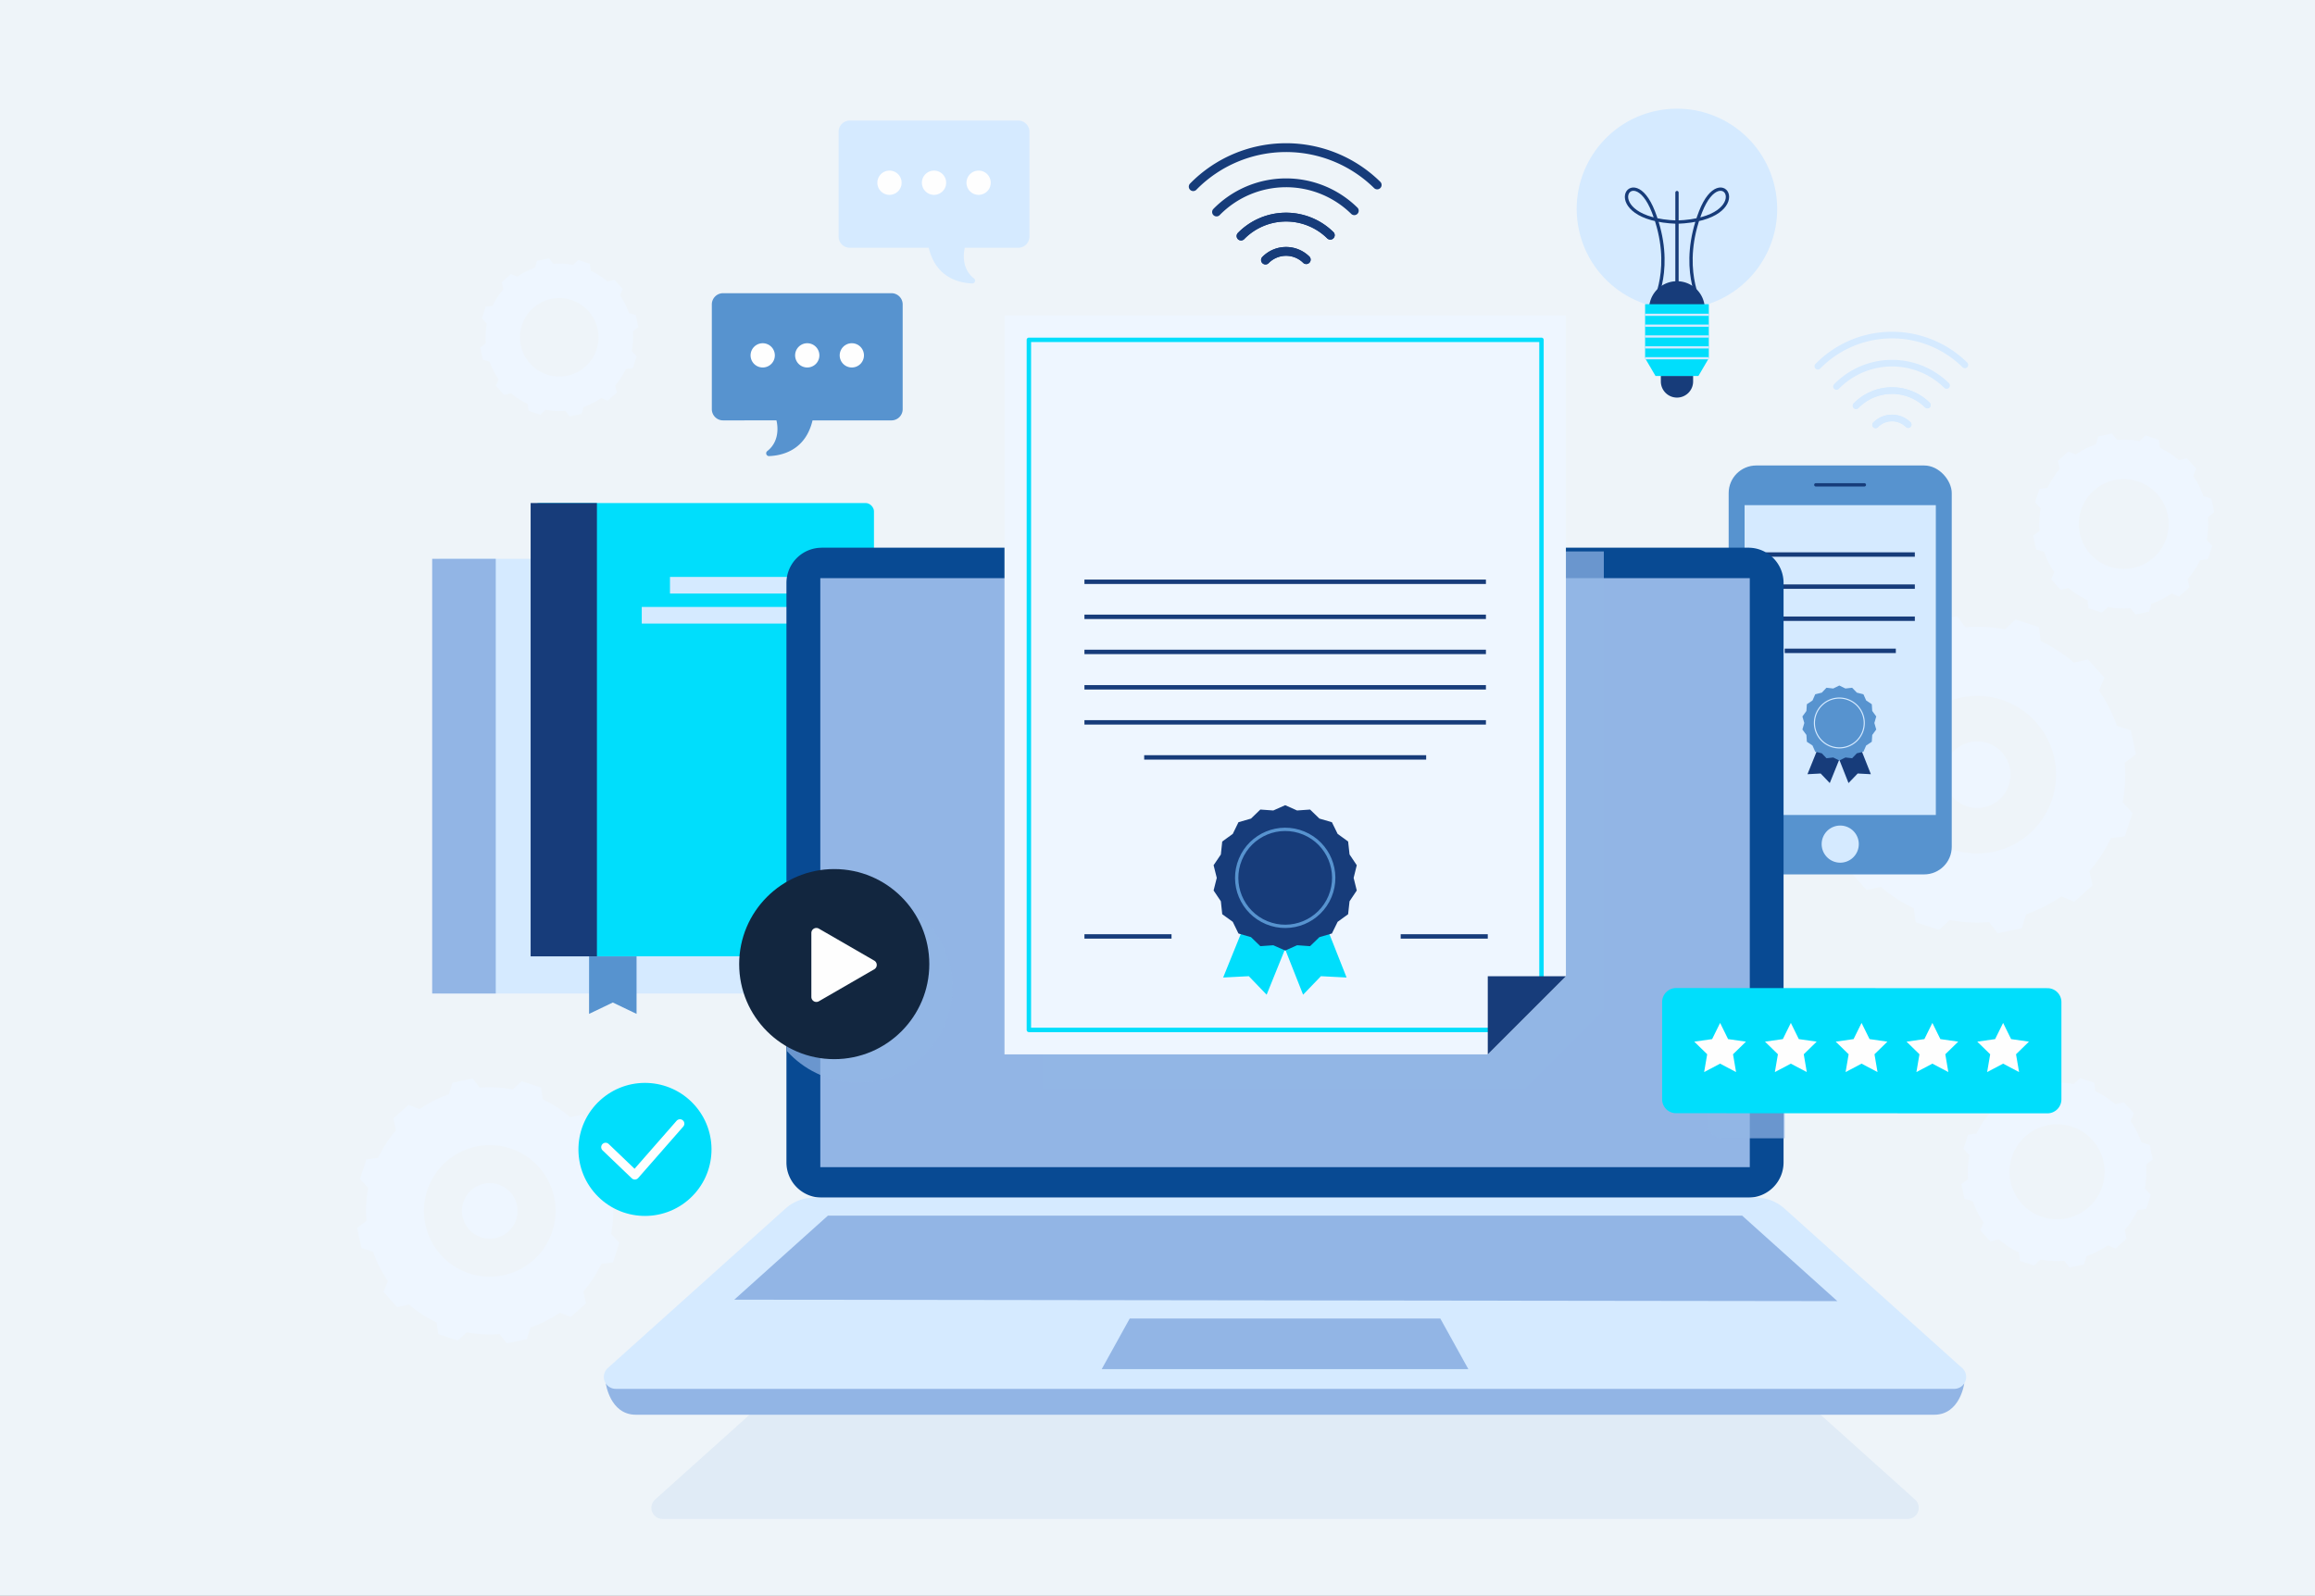 <svg xmlns="http://www.w3.org/2000/svg" xmlns:xlink="http://www.w3.org/1999/xlink" width="525" height="361.976" viewBox="0 0 525 361.976">
  <rect x="0" y="0" width="525" height="361.976" fill="#808080" stroke="none"/>
  <defs>
    <clipPath id="clip-path">
      <rect id="Rectángulo_40401" data-name="Rectángulo 40401" width="136.39" height="129.06" transform="translate(167.42 113.62)" fill="none"/>
    </clipPath>
    <clipPath id="clip-path-2">
      <rect id="Rectángulo_40402" data-name="Rectángulo 40402" width="24.24" height="39.81" transform="translate(319.53 209.83)" fill="none"/>
    </clipPath>
    <clipPath id="clip-path-3">
      <rect id="Rectángulo_40403" data-name="Rectángulo 40403" width="39.32" height="52.22" transform="translate(117.5 185.27)" fill="none"/>
    </clipPath>
  </defs>
  <g id="Grupo_131833" data-name="Grupo 131833" transform="translate(-895 -5560.627)">
    <path id="BG" d="M0,0H525V361.976H0Z" transform="translate(895 5560.627)" fill="#f3f9ff" opacity="0.949"/>
    <g id="Grupo_131832" data-name="Grupo 131832">
      <g id="_1_2_D_copy" data-name="1_2_D copy" transform="translate(955.96 5572.098)">
        <g id="Layer_1">
          <g id="Grupo_112501" data-name="Grupo 112501">
            <g id="Grupo_112448" data-name="Grupo 112448">
              <path id="Trazado_118538" data-name="Trazado 118538" d="M425.73,252.71l1.53-1.17-.69-3.29-1.9-.59a20.216,20.216,0,0,0-2.44-4.82l.73-1.77-2.25-2.5-1.95.44a20.278,20.278,0,0,0-4.53-2.95l-.25-1.91-3.2-1.05-1.46,1.35a20.225,20.225,0,0,0-5.4-.28l-1.17-1.53-3.29.69-.59,1.9a20.217,20.217,0,0,0-4.82,2.44l-1.77-.73-2.5,2.25.44,1.95a20.278,20.278,0,0,0-2.95,4.53l-1.91.25-1.05,3.2,1.35,1.46a20.226,20.226,0,0,0-.28,5.4l-1.53,1.17.69,3.29,1.9.59a20.217,20.217,0,0,0,2.44,4.82l-.73,1.77,2.25,2.5,1.95-.44a20.279,20.279,0,0,0,4.53,2.95l.25,1.91,3.2,1.05,1.46-1.35a20.226,20.226,0,0,0,5.4.28l1.17,1.53,3.29-.69.59-1.9a20.217,20.217,0,0,0,4.82-2.44l1.77.73,2.5-2.25-.44-1.95a20.279,20.279,0,0,0,2.95-4.53l1.91-.25,1.05-3.2-1.35-1.46a20.226,20.226,0,0,0,.28-5.4Zm-20.18,12.41a10.78,10.78,0,1,1,10.78-10.78A10.785,10.785,0,0,1,405.55,265.12Z" fill="#eef6ff"/>
              <path id="Trazado_118539" data-name="Trazado 118539" d="M82.54,63.7l1.26-.97-.57-2.72-1.57-.49a16.379,16.379,0,0,0-2.02-3.98l.61-1.46-1.86-2.07-1.61.36a16.794,16.794,0,0,0-3.74-2.43l-.21-1.57-2.64-.86-1.21,1.11a16.547,16.547,0,0,0-4.46-.23l-.97-1.26-2.72.57-.49,1.57a16.379,16.379,0,0,0-3.98,2.02l-1.46-.61-2.07,1.86.36,1.61a16.794,16.794,0,0,0-2.43,3.74l-1.57.21-.86,2.64,1.11,1.21a16.547,16.547,0,0,0-.23,4.46l-1.26.97.57,2.72,1.57.49a16.379,16.379,0,0,0,2.02,3.98l-.61,1.46,1.86,2.07,1.61-.36a16.794,16.794,0,0,0,3.74,2.43l.21,1.57,2.64.86,1.21-1.11a16.547,16.547,0,0,0,4.46.23l.97,1.26,2.72-.57.49-1.57a16.379,16.379,0,0,0,3.98-2.02l1.46.61,2.07-1.86-.36-1.61a16.794,16.794,0,0,0,2.43-3.74l1.57-.21.86-2.64-1.11-1.21a16.547,16.547,0,0,0,.23-4.46ZM65.87,73.95a8.9,8.9,0,1,1,8.9-8.9A8.9,8.9,0,0,1,65.87,73.95Z" fill="#eef6ff"/>
              <path id="Trazado_118540" data-name="Trazado 118540" d="M439.75,105.86l1.44-1.11-.66-3.11-1.8-.56a18.622,18.622,0,0,0-2.31-4.56l.69-1.67-2.12-2.37-1.84.41a19.811,19.811,0,0,0-4.28-2.79l-.24-1.8-3.02-.99-1.38,1.27a19.3,19.3,0,0,0-5.11-.27l-1.11-1.44-3.11.66-.56,1.8a18.622,18.622,0,0,0-4.56,2.31l-1.67-.69-2.37,2.12.41,1.84a19.813,19.813,0,0,0-2.79,4.28l-1.8.24-.99,3.02,1.27,1.38a19.3,19.3,0,0,0-.27,5.11l-1.44,1.11.66,3.11,1.8.56a18.622,18.622,0,0,0,2.31,4.56l-.69,1.67,2.12,2.37,1.84-.41a19.811,19.811,0,0,0,4.28,2.79l.24,1.8,3.02.99,1.38-1.27a19.3,19.3,0,0,0,5.11.27l1.11,1.44,3.11-.66.56-1.8a18.622,18.622,0,0,0,4.56-2.31l1.67.69,2.37-2.12-.41-1.84a19.813,19.813,0,0,0,2.79-4.28l1.8-.24.99-3.02-1.27-1.38A19.3,19.3,0,0,0,439.75,105.86Zm-19.08,11.73a10.19,10.19,0,1,1,10.19-10.19A10.187,10.187,0,0,1,420.67,117.59Z" fill="#eef6ff"/>
              <path id="Trazado_118541" data-name="Trazado 118541" d="M78.04,260.96l2.11-1.62-.96-4.56-2.64-.82a27.7,27.7,0,0,0-3.38-6.67l1.01-2.45-3.11-3.47-2.69.6a28.5,28.5,0,0,0-6.27-4.08l-.35-2.64-4.43-1.45-2.02,1.86a27.741,27.741,0,0,0-7.47-.39l-1.62-2.11-4.56.96-.82,2.64a27.7,27.7,0,0,0-6.67,3.38l-2.45-1.02-3.47,3.11.6,2.69a28.5,28.5,0,0,0-4.08,6.27l-2.64.35-1.45,4.43,1.86,2.02a27.742,27.742,0,0,0-.39,7.47l-2.11,1.62.96,4.56,2.64.82a27.7,27.7,0,0,0,3.38,6.67L26,281.58l3.11,3.47,2.69-.6a28.5,28.5,0,0,0,6.27,4.08l.35,2.64,4.43,1.45,2.02-1.86a27.742,27.742,0,0,0,7.47.39l1.62,2.11,4.56-.96.82-2.64a27.7,27.7,0,0,0,6.67-3.38l2.45,1.02,3.47-3.11-.6-2.69a28.5,28.5,0,0,0,4.08-6.27l2.64-.35,1.45-4.43-1.86-2.02a27.742,27.742,0,0,0,.39-7.47ZM50.11,278.13a14.92,14.92,0,1,1,14.92-14.92A14.92,14.92,0,0,1,50.11,278.13Zm6.3-14.92a6.3,6.3,0,1,1-6.3-6.3A6.3,6.3,0,0,1,56.41,263.21Z" fill="#eef6ff"/>
              <path id="Trazado_118542" data-name="Trazado 118542" d="M420.89,161.57l2.53-1.94-1.15-5.46-3.16-.99a33.351,33.351,0,0,0-4.05-7.99l1.22-2.93-3.72-4.15-3.22.72a33.672,33.672,0,0,0-7.5-4.88l-.41-3.16-5.3-1.73-2.42,2.23a33.336,33.336,0,0,0-8.95-.47l-1.94-2.53-5.46,1.15-.99,3.16a33.35,33.35,0,0,0-7.99,4.05l-2.93-1.22-4.15,3.72.72,3.22a33.673,33.673,0,0,0-4.88,7.5l-3.16.41-1.73,5.3,2.23,2.42a33.336,33.336,0,0,0-.47,8.95l-2.53,1.94,1.15,5.46,3.16.99a33.351,33.351,0,0,0,4.05,7.99l-1.22,2.93,3.72,4.15,3.22-.72a33.672,33.672,0,0,0,7.5,4.88l.41,3.16,5.3,1.73,2.42-2.23a33.336,33.336,0,0,0,8.95.47l1.94,2.53,5.46-1.15.99-3.16a33.35,33.35,0,0,0,7.99-4.05l2.93,1.22,4.15-3.72-.72-3.22a33.673,33.673,0,0,0,4.88-7.5l3.16-.41,1.73-5.3-2.23-2.42A33.336,33.336,0,0,0,420.89,161.57Zm-33.45,20.56a17.87,17.87,0,1,1,17.87-17.87A17.869,17.869,0,0,1,387.44,182.13Zm7.55-17.87a7.55,7.55,0,1,1-7.55-7.55A7.55,7.55,0,0,1,394.99,164.26Z" fill="#eef6ff"/>
            </g>
            <g id="Grupo_112500" data-name="Grupo 112500">
              <g id="Grupo_112475" data-name="Grupo 112475">
                <g id="Grupo_112457" data-name="Grupo 112457">
                  <g id="Grupo_112455" data-name="Grupo 112455">
                    <g id="Grupo_112450" data-name="Grupo 112450">
                      <rect id="Rectángulo_40390" data-name="Rectángulo 40390" width="50.59" height="92.76" rx="6.26" transform="translate(331.07 94.12)" fill="#5793cf"/>
                      <g id="Grupo_112449" data-name="Grupo 112449">
                        <rect id="Rectángulo_40391" data-name="Rectángulo 40391" width="70.28" height="43.37" transform="translate(378.05 103.12) rotate(90)" fill="#d5eaff"/>
                        <path id="Trazado_118543" data-name="Trazado 118543" d="M360.58,180.01a4.21,4.21,0,1,0-4.21,4.21A4.21,4.21,0,0,0,360.58,180.01Z" fill="#d5eaff"/>
                        <path id="Trazado_118544" data-name="Trazado 118544" d="M361.84,98.89h-11a.38.38,0,0,1-.38-.38h0a.38.38,0,0,1,.38-.38h11a.38.38,0,0,1,.38.38h0A.38.38,0,0,1,361.84,98.89Z" fill="#173c7a"/>
                      </g>
                    </g>
                    <g id="Grupo_112451" data-name="Grupo 112451">
                      <line id="Línea_166" data-name="Línea 166" x2="33.84" transform="translate(339.45 114.32)" fill="none" stroke="#173c7a" stroke-miterlimit="10" stroke-width="1"/>
                      <line id="Línea_167" data-name="Línea 167" x2="33.84" transform="translate(339.45 121.6)" fill="none" stroke="#173c7a" stroke-miterlimit="10" stroke-width="1"/>
                      <line id="Línea_168" data-name="Línea 168" x2="33.84" transform="translate(339.45 128.88)" fill="none" stroke="#173c7a" stroke-miterlimit="10" stroke-width="1"/>
                      <line id="Línea_169" data-name="Línea 169" x2="25.2" transform="translate(343.78 136.17)" fill="none" stroke="#173c7a" stroke-miterlimit="10" stroke-width="1"/>
                    </g>
                    <g id="Grupo_112454" data-name="Grupo 112454">
                      <g id="Grupo_112452" data-name="Grupo 112452">
                        <path id="Trazado_118545" data-name="Trazado 118545" d="M354,166.16l-2.07-2.17-2.99.16,3.27-8.09,5.06,2.01Z" fill="#173c7a"/>
                        <path id="Trazado_118546" data-name="Trazado 118546" d="M358.25,166.16l2.08-2.17,2.99.16-3.2-8.09-5.06,2.01Z" fill="#173c7a"/>
                      </g>
                      <g id="Grupo_112453" data-name="Grupo 112453">
                        <path id="Trazado_118547" data-name="Trazado 118547" d="M364.11,152.53l.43-1.48-.91-1.24-.1-1.53-1.28-.86-.62-1.4-1.49-.37-1.07-1.11-1.52.17-1.39-.68-1.38.68-1.53-.17-1.06,1.11-1.49.37-.62,1.41-1.28.85-.1,1.53-.91,1.25.43,1.47-.43,1.48.91,1.24.1,1.54,1.28.85.62,1.41,1.49.36,1.06,1.12,1.53-.17,1.38.68,1.39-.68,1.52.17,1.07-1.12,1.49-.36.62-1.41,1.28-.85.1-1.54.91-1.24Z" fill="#5793cf"/>
                        <path id="Trazado_118548" data-name="Trazado 118548" d="M361.82,152.53a5.65,5.65,0,1,0-5.65,5.65A5.651,5.651,0,0,0,361.82,152.53Z" fill="none" stroke="#d5eaff" stroke-miterlimit="10" stroke-width="0.25"/>
                      </g>
                    </g>
                  </g>
                  <g id="Grupo_112456" data-name="Grupo 112456">
                    <path id="Trazado_118549" data-name="Trazado 118549" d="M359.96,80.56a11.432,11.432,0,0,1,16.18-.15" fill="none" stroke="#d5eaff" stroke-linecap="round" stroke-linejoin="round" stroke-width="1.5"/>
                    <path id="Trazado_118550" data-name="Trazado 118550" d="M380.49,75.97a17.637,17.637,0,0,0-24.97.24" fill="none" stroke="#d5eaff" stroke-linecap="round" stroke-linejoin="round" stroke-width="1.5"/>
                    <path id="Trazado_118551" data-name="Trazado 118551" d="M384.64,71.3a23.564,23.564,0,0,0-33.35.31" fill="none" stroke="#d5eaff" stroke-linecap="round" stroke-linejoin="round" stroke-width="1.5"/>
                    <path id="Trazado_118552" data-name="Trazado 118552" d="M364.39,84.91a5.227,5.227,0,0,1,7.39-.06" fill="none" stroke="#d5eaff" stroke-linecap="round" stroke-linejoin="round" stroke-width="1.5"/>
                    <path id="Trazado_118553" data-name="Trazado 118553" d="M376.13,80.41a11.432,11.432,0,0,0-16.18.15" fill="none" stroke="#d5eaff" stroke-linecap="round" stroke-linejoin="round" stroke-width="1.5"/>
                    <path id="Trazado_118554" data-name="Trazado 118554" d="M371.78,84.84a5.227,5.227,0,0,0-7.39.06" fill="none" stroke="#d5eaff" stroke-linecap="round" stroke-linejoin="round" stroke-width="1.5"/>
                  </g>
                </g>
                <g id="Grupo_112463" data-name="Grupo 112463">
                  <g id="Grupo_112459" data-name="Grupo 112459">
                    <rect id="Rectángulo_40392" data-name="Rectángulo 40392" width="74.49" height="98.6" rx="1.78" transform="translate(37.23 115.29)" fill="#d5eaff"/>
                    <rect id="Rectángulo_40393" data-name="Rectángulo 40393" width="14.42" height="98.61" transform="translate(37.05 115.29)" fill="#92b5e5"/>
                    <g id="Grupo_112458" data-name="Grupo 112458">
                      <rect id="Rectángulo_40394" data-name="Rectángulo 40394" width="40.2" height="3.62" transform="translate(61.21 137.9)" fill="#d5eaff"/>
                      <rect id="Rectángulo_40395" data-name="Rectángulo 40395" width="27.91" height="3.62" transform="translate(67.36 131.36)" fill="#d5eaff"/>
                    </g>
                  </g>
                  <g id="Grupo_112462" data-name="Grupo 112462">
                    <path id="Trazado_118555" data-name="Trazado 118555" d="M83.4,218.52l-5.39-2.58-5.38,2.58V205.47H83.4Z" fill="#5793cf"/>
                    <g id="Grupo_112461" data-name="Grupo 112461">
                      <rect id="Rectángulo_40396" data-name="Rectángulo 40396" width="77.68" height="102.82" rx="1.86" transform="translate(59.56 102.64)" fill="#00defc"/>
                      <rect id="Rectángulo_40397" data-name="Rectángulo 40397" width="15.03" height="102.83" transform="translate(59.38 102.64)" fill="#173c7a"/>
                      <g id="Grupo_112460" data-name="Grupo 112460">
                        <rect id="Rectángulo_40398" data-name="Rectángulo 40398" width="41.92" height="3.77" transform="translate(84.58 126.21)" fill="#d5eaff"/>
                        <rect id="Rectángulo_40399" data-name="Rectángulo 40399" width="29.1" height="3.77" transform="translate(90.98 119.4)" fill="#d5eaff"/>
                      </g>
                    </g>
                  </g>
                </g>
                <g id="Grupo_112468" data-name="Grupo 112468">
                  <g id="Grupo_112465" data-name="Grupo 112465">
                    <path id="Trazado_118556" data-name="Trazado 118556" d="M131.76,44.73h17.9c1.6,6.77,6.84,7.98,9.86,8.1a.634.634,0,0,0,.4-1.14c-3.33-2.6-2.07-6.96-2.07-6.96h12.11a2.544,2.544,0,0,0,2.54-2.54V18.42a2.544,2.544,0,0,0-2.54-2.54h-38.2a2.544,2.544,0,0,0-2.54,2.54V42.19a2.544,2.544,0,0,0,2.54,2.54Z" fill="#d5eaff"/>
                    <g id="Grupo_112464" data-name="Grupo 112464">
                      <path id="Trazado_118557" data-name="Trazado 118557" d="M158.22,29.98a2.75,2.75,0,1,1,2.75,2.75A2.748,2.748,0,0,1,158.22,29.98Z" fill="#fefefe"/>
                      <path id="Trazado_118558" data-name="Trazado 118558" d="M148.11,29.98a2.75,2.75,0,1,1,2.75,2.75A2.748,2.748,0,0,1,148.11,29.98Z" fill="#fefefe"/>
                      <path id="Trazado_118559" data-name="Trazado 118559" d="M138.01,29.98a2.75,2.75,0,1,1,2.75,2.75A2.748,2.748,0,0,1,138.01,29.98Z" fill="#fefefe"/>
                    </g>
                  </g>
                  <g id="Grupo_112467" data-name="Grupo 112467">
                    <path id="Trazado_118560" data-name="Trazado 118560" d="M141.21,83.89h-17.9c-1.6,6.77-6.84,7.98-9.86,8.1a.634.634,0,0,1-.4-1.14c3.33-2.6,2.07-6.96,2.07-6.96H103.01a2.544,2.544,0,0,1-2.54-2.54V57.58a2.544,2.544,0,0,1,2.54-2.54h38.2a2.544,2.544,0,0,1,2.54,2.54V81.35A2.544,2.544,0,0,1,141.21,83.89Z" fill="#5793cf"/>
                    <g id="Grupo_112466" data-name="Grupo 112466">
                      <path id="Trazado_118561" data-name="Trazado 118561" d="M114.76,69.14a2.75,2.75,0,1,0-2.75,2.75A2.748,2.748,0,0,0,114.76,69.14Z" fill="#fefefe"/>
                      <path id="Trazado_118562" data-name="Trazado 118562" d="M124.86,69.14a2.75,2.75,0,1,0-2.75,2.75A2.748,2.748,0,0,0,124.86,69.14Z" fill="#fefefe"/>
                      <path id="Trazado_118563" data-name="Trazado 118563" d="M134.97,69.14a2.75,2.75,0,1,0-2.75,2.75A2.748,2.748,0,0,0,134.97,69.14Z" fill="#fefefe"/>
                    </g>
                  </g>
                </g>
                <g id="Grupo_112474" data-name="Grupo 112474">
                  <circle id="Elipse_4729" data-name="Elipse 4729" cx="22.74" cy="22.74" r="22.74" transform="matrix(0.987, -0.159, 0.159, 0.987, 293.281, 17.086)" fill="#d5eaff"/>
                  <g id="Grupo_112470" data-name="Grupo 112470">
                    <g id="Grupo_112469" data-name="Grupo 112469">
                      <line id="Línea_170" data-name="Línea 170" y1="25.32" transform="translate(319.35 32.21)" fill="none" stroke="#173c7a" stroke-linecap="round" stroke-linejoin="round" stroke-width="0.75"/>
                      <path id="Trazado_118564" data-name="Trazado 118564" d="M324.69,57.53s-4.86-8.4,0-20.94,13.12,1.65-5.34,2.33c-18.46-.68-10.2-14.87-5.34-2.33s0,20.94,0,20.94" fill="none" stroke="#173c7a" stroke-linecap="round" stroke-linejoin="round" stroke-width="0.75"/>
                    </g>
                    <path id="Trazado_118565" data-name="Trazado 118565" d="M325.6,57.76a6.321,6.321,0,0,0-12.52.01,19.82,19.82,0,0,0,6.26.87A19.616,19.616,0,0,0,325.6,57.76Z" fill="#173c7a"/>
                  </g>
                  <g id="Grupo_112473" data-name="Grupo 112473">
                    <path id="Trazado_118566" data-name="Trazado 118566" d="M319.35,78.72h0a3.662,3.662,0,0,1-3.66-3.66V73.8h7.32v1.26A3.662,3.662,0,0,1,319.35,78.72Z" fill="#173c7a"/>
                    <g id="Grupo_112472" data-name="Grupo 112472">
                      <path id="Trazado_118567" data-name="Trazado 118567" d="M324.21,73.81h-9.73l-2.36-4.02V57.53h14.45V69.79Z" fill="#00defc"/>
                      <g id="Grupo_112471" data-name="Grupo 112471">
                        <line id="Línea_171" data-name="Línea 171" x2="14.45" transform="translate(312.12 59.94)" fill="none" stroke="#d5eaff" stroke-miterlimit="10" stroke-width="0.5"/>
                        <line id="Línea_172" data-name="Línea 172" x2="14.45" transform="translate(312.12 62.4)" fill="none" stroke="#d5eaff" stroke-miterlimit="10" stroke-width="0.5"/>
                        <line id="Línea_173" data-name="Línea 173" x2="14.45" transform="translate(312.12 64.86)" fill="none" stroke="#d5eaff" stroke-miterlimit="10" stroke-width="0.5"/>
                        <line id="Línea_174" data-name="Línea 174" x2="14.45" transform="translate(312.12 67.33)" fill="none" stroke="#d5eaff" stroke-miterlimit="10" stroke-width="0.5"/>
                        <line id="Línea_175" data-name="Línea 175" x2="14.45" transform="translate(312.12 69.79)" fill="none" stroke="#d5eaff" stroke-miterlimit="10" stroke-width="0.5"/>
                      </g>
                    </g>
                  </g>
                </g>
              </g>
              <g id="Grupo_112499" data-name="Grupo 112499">
                <g id="Grupo_112478" data-name="Grupo 112478">
                  <path id="Trazado_118568" data-name="Trazado 118568" d="M371.64,333.08H89.29a2.516,2.516,0,0,1-1.68-4.39l37.48-33.66a8.975,8.975,0,0,1,6-2.3H329.85a8.995,8.995,0,0,1,6,2.3l37.48,33.66a2.516,2.516,0,0,1-1.68,4.39Z" fill="#92b5e5" opacity="0.15"/>
                  <g id="Grupo_112476" data-name="Grupo 112476">
                    <path id="Trazado_118569" data-name="Trazado 118569" d="M125.38,112.77H335.53a7.994,7.994,0,0,1,7.99,7.99V252.21a7.994,7.994,0,0,1-7.99,7.99H125.38a7.994,7.994,0,0,1-7.99-7.99V120.77a7.994,7.994,0,0,1,7.99-7.99Z" fill="#084a93"/>
                    <rect id="Rectángulo_40400" data-name="Rectángulo 40400" width="210.79" height="133.61" transform="translate(125.07 119.68)" fill="#92b5e5"/>
                  </g>
                  <g id="Grupo_112477" data-name="Grupo 112477">
                    <path id="Trazado_118570" data-name="Trazado 118570" d="M76.43,302.34s.93,7.11,6.81,7.11H377.69c5.87,0,6.81-7.11,6.81-7.11Z" fill="#92b5e5"/>
                    <path id="Trazado_118571" data-name="Trazado 118571" d="M382.23,303.58H78.69a2.708,2.708,0,0,1-1.81-4.72l40.3-36.18a9.65,9.65,0,0,1,6.44-2.47H337.29a9.631,9.631,0,0,1,6.44,2.47l40.3,36.18a2.706,2.706,0,0,1-1.81,4.72Z" fill="#d5eaff"/>
                    <path id="Trazado_118572" data-name="Trazado 118572" d="M105.56,283.35l21.24-19.07H334.12l21.6,19.4Z" fill="#92b5e5"/>
                    <path id="Trazado_118573" data-name="Trazado 118573" d="M272.03,299.1H188.89l6.35-11.47h70.44Z" fill="#92b5e5"/>
                  </g>
                </g>
                <g id="Grupo_112498" data-name="Grupo 112498">
                  <g id="Grupo_112496" data-name="Grupo 112496">
                    <g id="Grupo_112488" data-name="Grupo 112488">
                      <g id="Grupo_112479" data-name="Grupo 112479" clip-path="url(#clip-path)">
                        <path id="Trazado_118574" data-name="Trazado 118574" d="M302.76,67.9H175.44V235.51h109.6l17.72-17.72Z" fill="#92b5e5" opacity="0.71"/>
                      </g>
                      <g id="Grupo_112487" data-name="Grupo 112487">
                        <g id="Grupo_112480" data-name="Grupo 112480">
                          <path id="Trazado_118575" data-name="Trazado 118575" d="M294.16,60.08H166.84V227.7h109.6l17.72-17.72Z" fill="#eef6ff"/>
                          <path id="Trazado_118576" data-name="Trazado 118576" d="M277.41,222.66H172.37a.5.5,0,0,1-.5-.5V65.62a.5.5,0,0,1,.5-.5H288.62a.5.5,0,0,1,.5.5V210.54a.5.5,0,0,1-1,0V66.12H172.87V221.66H277.41a.5.5,0,0,1,0,1Z" fill="#00defc"/>
                          <path id="Trazado_118577" data-name="Trazado 118577" d="M276.44,227.7l17.72-17.72H276.44Z" fill="#173c7a"/>
                        </g>
                        <g id="Grupo_112483" data-name="Grupo 112483">
                          <g id="Grupo_112481" data-name="Grupo 112481">
                            <path id="Trazado_118578" data-name="Trazado 118578" d="M226.29,214.17l-4.04-4.2-5.82.3,6.37-15.74,9.85,3.9Z" fill="#00defc"/>
                            <path id="Trazado_118579" data-name="Trazado 118579" d="M234.56,214.17l4.04-4.2,5.82.3-6.22-15.74-9.86,3.9Z" fill="#00defc"/>
                          </g>
                          <g id="Grupo_112482" data-name="Grupo 112482">
                            <path id="Trazado_118580" data-name="Trazado 118580" d="M246.02,187.67l.71-2.87-1.64-2.45-.32-2.93-2.38-1.73-1.3-2.65-2.83-.82-2.12-2.05-2.95.21-2.69-1.2-2.7,1.2-2.94-.21-2.12,2.05-2.84.82-1.29,2.65-2.39,1.73-.31,2.94-1.65,2.44.72,2.87-.72,2.86,1.65,2.45.31,2.93,2.39,1.73,1.29,2.65,2.84.82,2.12,2.05,2.94-.21,2.7,1.2,2.7-1.2,2.94.21,2.12-2.05,2.83-.82,1.3-2.65,2.38-1.73.32-2.93,1.64-2.45Z" fill="#173c7a"/>
                            <circle id="Elipse_4730" data-name="Elipse 4730" cx="11" cy="11" r="11" transform="translate(216.13 193.616) rotate(-67.5)" fill="none" stroke="#5793cf" stroke-miterlimit="10" stroke-width="0.75"/>
                          </g>
                        </g>
                        <g id="Grupo_112486" data-name="Grupo 112486">
                          <g id="Grupo_112484" data-name="Grupo 112484">
                            <line id="Línea_176" data-name="Línea 176" x2="91.05" transform="translate(184.97 128.45)" fill="none" stroke="#173c7a" stroke-miterlimit="10" stroke-width="1"/>
                            <line id="Línea_177" data-name="Línea 177" x2="91.05" transform="translate(184.97 136.41)" fill="none" stroke="#173c7a" stroke-miterlimit="10" stroke-width="1"/>
                            <line id="Línea_178" data-name="Línea 178" x2="91.05" transform="translate(184.97 120.5)" fill="none" stroke="#173c7a" stroke-miterlimit="10" stroke-width="1"/>
                            <line id="Línea_179" data-name="Línea 179" x2="91.05" transform="translate(184.97 144.44)" fill="none" stroke="#173c7a" stroke-miterlimit="10" stroke-width="1"/>
                            <line id="Línea_180" data-name="Línea 180" x2="91.05" transform="translate(184.97 152.39)" fill="none" stroke="#173c7a" stroke-miterlimit="10" stroke-width="1"/>
                            <line id="Línea_181" data-name="Línea 181" x2="63.95" transform="translate(198.52 160.34)" fill="none" stroke="#173c7a" stroke-miterlimit="10" stroke-width="1"/>
                          </g>
                          <g id="Grupo_112485" data-name="Grupo 112485">
                            <line id="Línea_182" data-name="Línea 182" x2="19.75" transform="translate(184.97 200.95)" fill="none" stroke="#173c7a" stroke-miterlimit="10" stroke-width="1"/>
                            <line id="Línea_183" data-name="Línea 183" x2="19.75" transform="translate(256.69 200.95)" fill="none" stroke="#173c7a" stroke-miterlimit="10" stroke-width="1"/>
                          </g>
                        </g>
                      </g>
                    </g>
                    <g id="Grupo_112491" data-name="Grupo 112491">
                      <g id="Grupo_112489" data-name="Grupo 112489" clip-path="url(#clip-path-2)">
                        <path id="Trazado_118581" data-name="Trazado 118581" d="M344.51,203.36H366.6a3.15,3.15,0,0,1,3.15,3.15v52.06a3.15,3.15,0,0,1-3.15,3.15H344.51a3.15,3.15,0,0,1-3.15-3.15V206.51a3.15,3.15,0,0,1,3.15-3.15Z" transform="translate(122.79 587.95) rotate(-89.96)" fill="#92b5e5" opacity="0.71"/>
                      </g>
                      <g id="Grupo_112490" data-name="Grupo 112490">
                        <path id="Trazado_118582" data-name="Trazado 118582" d="M406.53,215.84v22.09a3.178,3.178,0,0,1-3.16,3.15l-84.24-.03a3.15,3.15,0,0,1-3.15-3.15V215.81a3.178,3.178,0,0,1,3.16-3.15l84.24.03A3.15,3.15,0,0,1,406.53,215.84Z" fill="#00defc"/>
                        <path id="Trazado_118583" data-name="Trazado 118583" d="M345.17,220.57l1.81,3.67,4.05.58-2.93,2.86.69,4.04-3.62-1.91-3.62,1.91.69-4.04-2.93-2.86,4.05-.58Z" fill="#fefefe"/>
                        <path id="Trazado_118584" data-name="Trazado 118584" d="M329.13,220.57l1.81,3.67,4.05.58-2.93,2.86.69,4.04-3.62-1.91-3.62,1.91.69-4.04-2.93-2.86,4.05-.58Z" fill="#fefefe"/>
                        <path id="Trazado_118585" data-name="Trazado 118585" d="M361.21,220.57l1.81,3.67,4.05.58-2.93,2.86.69,4.04-3.62-1.91-3.62,1.91.69-4.04-2.93-2.86,4.05-.58Z" fill="#fefefe"/>
                        <path id="Trazado_118586" data-name="Trazado 118586" d="M377.27,220.57l1.81,3.67,4.05.58-2.93,2.86.69,4.04-3.62-1.91-3.62,1.91.69-4.04-2.93-2.86,4.05-.58Z" fill="#fefefe"/>
                        <path id="Trazado_118587" data-name="Trazado 118587" d="M393.31,220.57l1.81,3.67,4.05.58-2.93,2.86.69,4.04-3.62-1.91-3.62,1.91.69-4.04-2.93-2.86,4.05-.58Z" fill="#fefefe"/>
                      </g>
                    </g>
                    <g id="Grupo_112494" data-name="Grupo 112494">
                      <g id="Grupo_112492" data-name="Grupo 112492" clip-path="url(#clip-path-3)">
                        <circle id="Elipse_4731" data-name="Elipse 4731" cx="21.56" cy="21.56" r="21.56" transform="translate(111.97 190.97)" fill="#92b5e5" opacity="0.71"/>
                      </g>
                      <g id="Grupo_112493" data-name="Grupo 112493">
                        <circle id="Elipse_4732" data-name="Elipse 4732" cx="21.56" cy="21.56" r="21.56" transform="translate(106.67 185.67)" fill="#12263f"/>
                        <path id="Trazado_118588" data-name="Trazado 118588" d="M137.31,206.44l-12.57-7.26a1.137,1.137,0,0,0-1.7.98v14.52a1.135,1.135,0,0,0,1.7.98l12.57-7.26A1.135,1.135,0,0,0,137.31,206.44Z" fill="#fefefe"/>
                      </g>
                    </g>
                    <g id="Grupo_112495" data-name="Grupo 112495">
                      <circle id="Elipse_4733" data-name="Elipse 4733" cx="15.09" cy="15.09" r="15.09" transform="translate(63.986 248.378) rotate(-42.62)" fill="#00defc"/>
                      <path id="Trazado_118589" data-name="Trazado 118589" d="M76.38,248.75l6.63,6.35,10.23-11.68" fill="none" stroke="#fefefe" stroke-linecap="round" stroke-linejoin="round" stroke-width="2"/>
                    </g>
                  </g>
                  <g id="Grupo_112497" data-name="Grupo 112497">
                    <path id="Trazado_118590" data-name="Trazado 118590" d="M220.49,42.07a14.3,14.3,0,0,1,20.24-.19" fill="none" stroke="#173c7a" stroke-linecap="round" stroke-linejoin="round" stroke-width="2"/>
                    <path id="Trazado_118591" data-name="Trazado 118591" d="M246.17,36.33a22.079,22.079,0,0,0-31.24.29" fill="none" stroke="#173c7a" stroke-linecap="round" stroke-linejoin="round" stroke-width="2"/>
                    <path id="Trazado_118592" data-name="Trazado 118592" d="M251.36,30.48a29.467,29.467,0,0,0-41.72.39" fill="none" stroke="#173c7a" stroke-linecap="round" stroke-linejoin="round" stroke-width="2"/>
                    <path id="Trazado_118593" data-name="Trazado 118593" d="M226.03,47.51a6.531,6.531,0,0,1,9.24-.09" fill="none" stroke="#173c7a" stroke-linecap="round" stroke-linejoin="round" stroke-width="2"/>
                    <path id="Trazado_118594" data-name="Trazado 118594" d="M240.72,41.88a14.3,14.3,0,0,0-20.24.19" fill="none" stroke="#173c7a" stroke-linecap="round" stroke-linejoin="round" stroke-width="2"/>
                    <path id="Trazado_118595" data-name="Trazado 118595" d="M235.27,47.43a6.531,6.531,0,0,0-9.24.09" fill="none" stroke="#173c7a" stroke-linecap="round" stroke-linejoin="round" stroke-width="2"/>
                  </g>
                </g>
              </g>
            </g>
          </g>
        </g>
      </g>
    </g>
  </g>
</svg>
